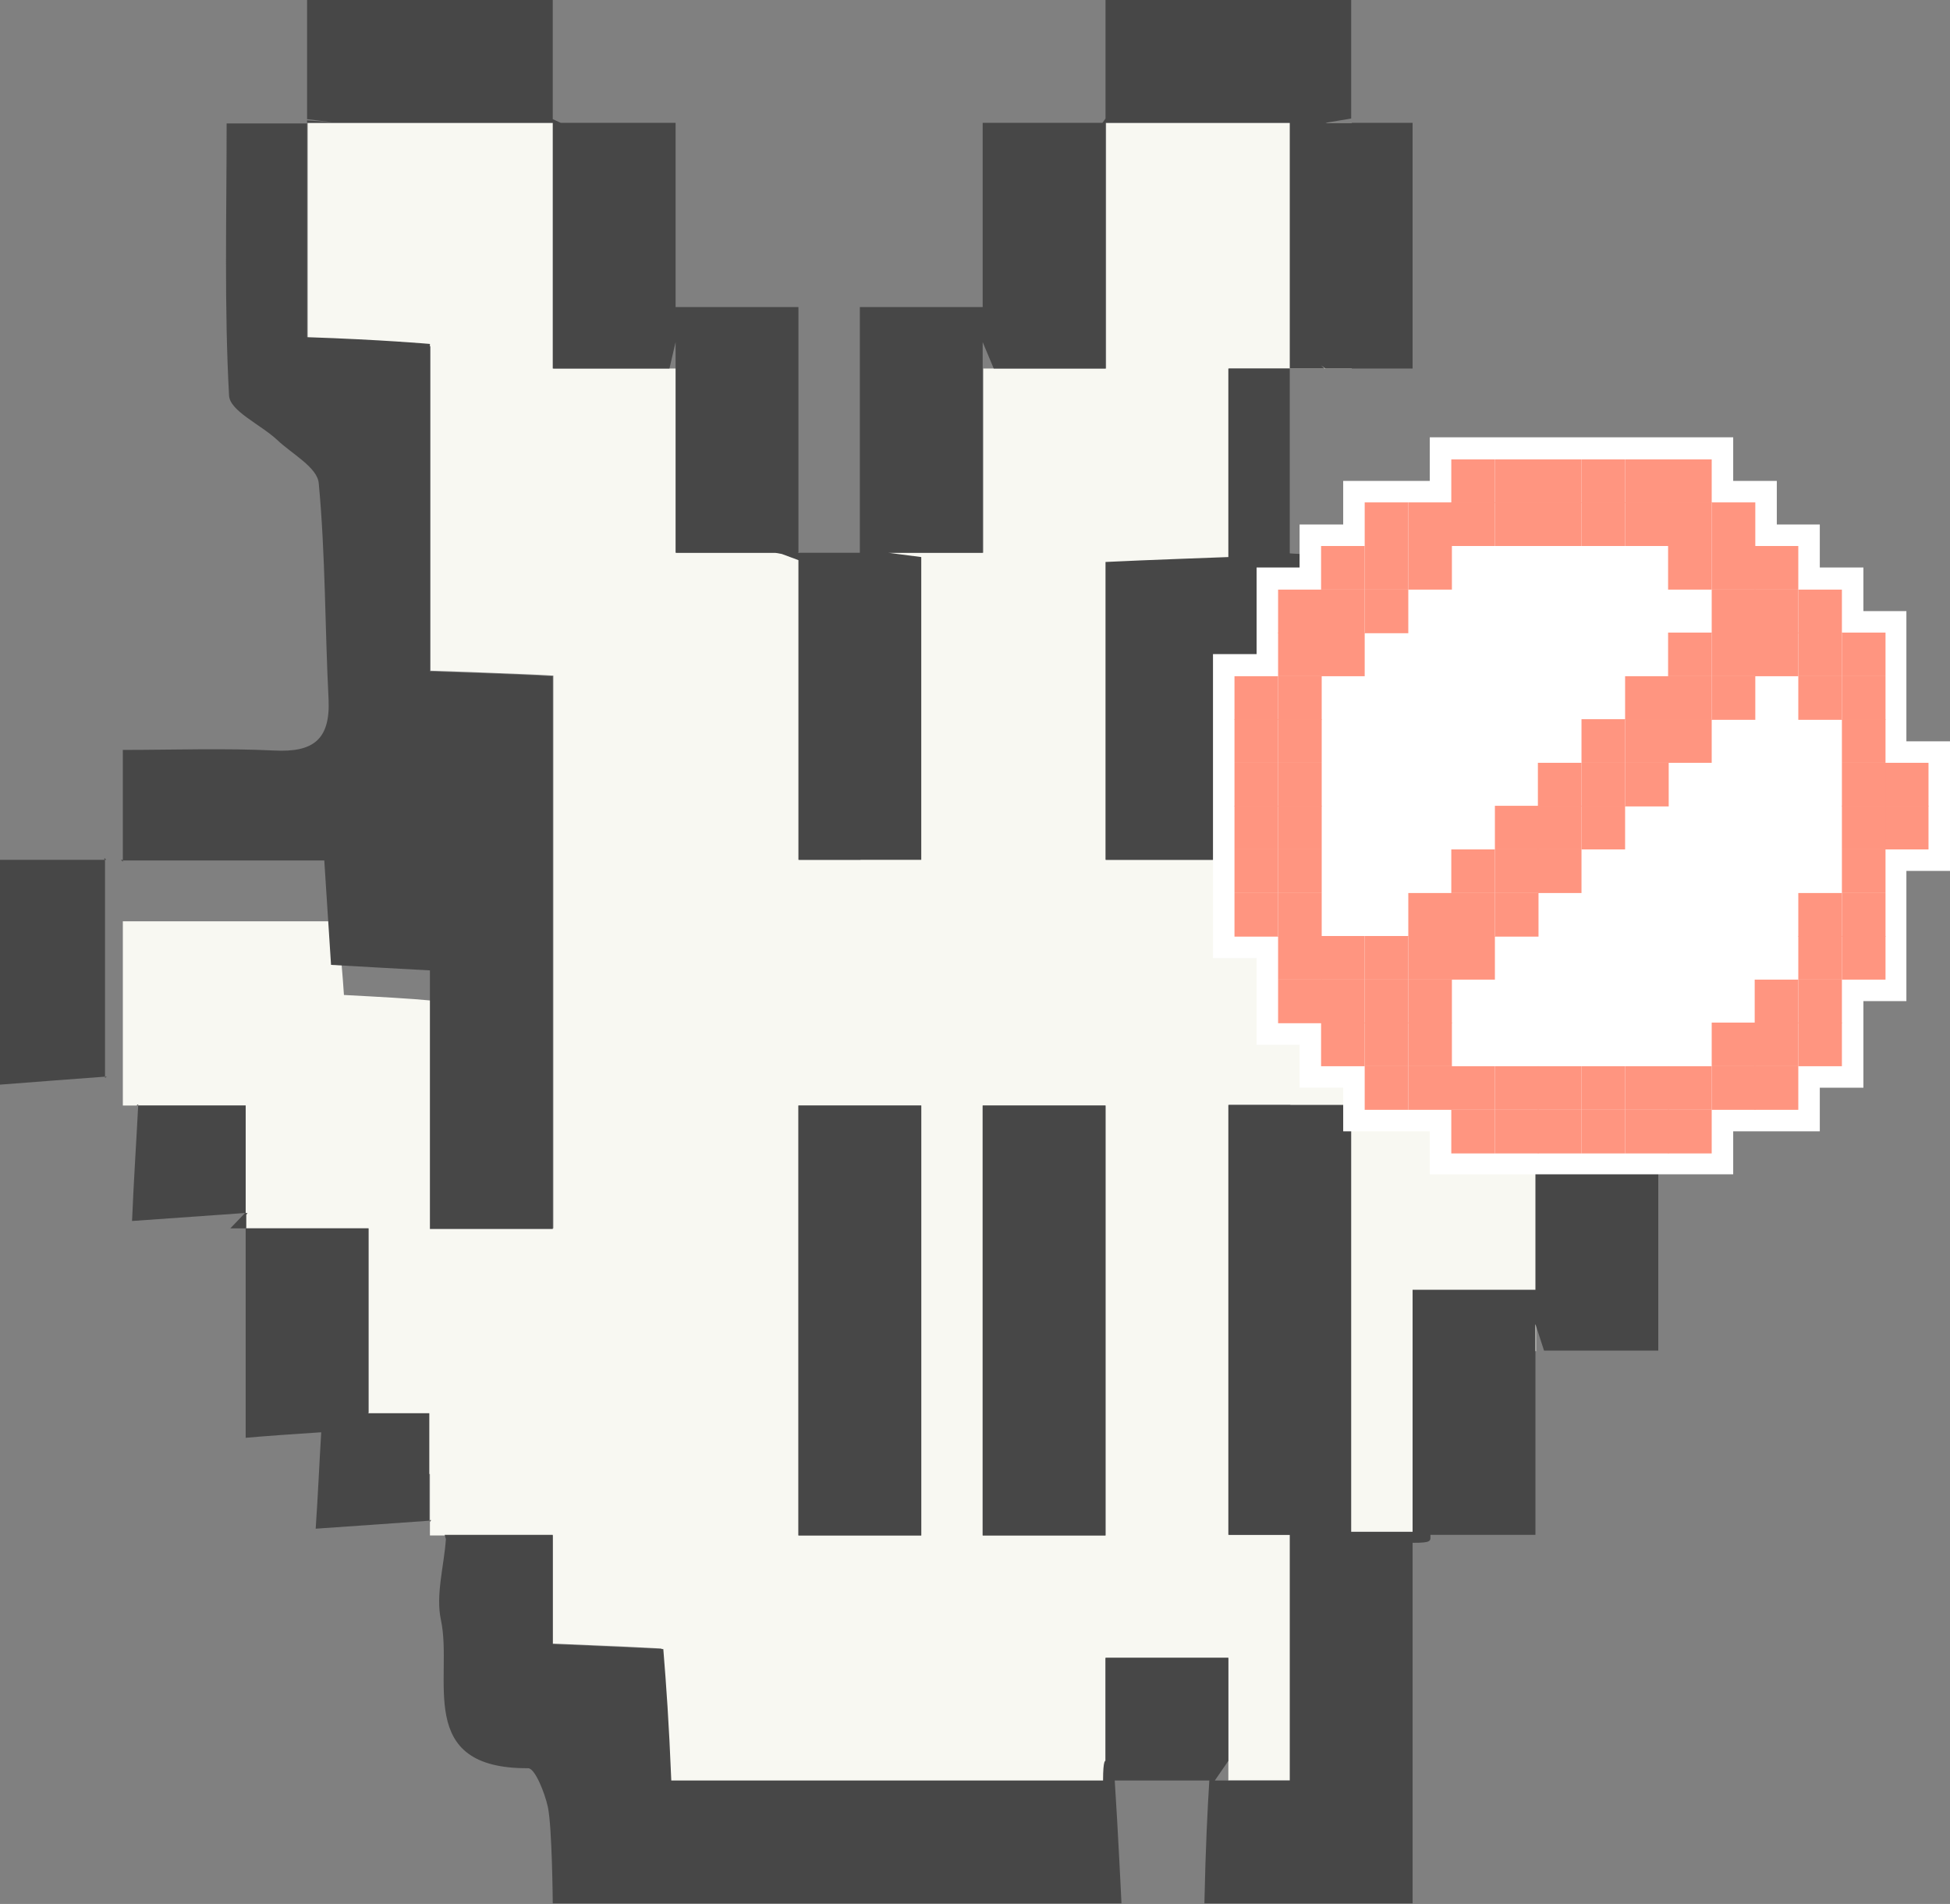 <?xml version="1.0" encoding="UTF-8"?><svg id="b" xmlns="http://www.w3.org/2000/svg" width="31.75" height="31" viewBox="0 0 31.75 31"><rect x="0" y="0" width="31.75" height="31" fill="#808080" stroke="none"/><g id="c"><path d="m20,29v-2s-2.02,0-2,0v2h-7.11c-.04-.98-.08-1.53-.12-2.16-.54-.03-1.77-.08-1.77-.08v-1.76s-2,0-2,0v-1s-1,0-1,0v-4s-2,0-2,0v-2s-2,0-2,0c0-1.2,0-3,0-3h3.49s.07.58.11,1.2c.57.03,1.11.06,1.41.09v3.71s2,0,2,0v-9c-.48-.03-2-.08-2-.08v-5.28s-.79-.07-2-.11V2h4v4s2,0,2,0v3s2,0,2,0v5s1,0,1,0v-5h2s0-3,0-3h2s0-4,0-4h4v4h-2s0,3.21,0,3.21c0,0-1.4.05-2,.07v4.72s2,0,2,0v-3h1v3s2,0,2,0v-1h2v9h-2s0,3.08,0,3.08c-.28,0-2,0-2,0v-7.09s-1,0-1,0v7s1,0,1,0v4h-1Zm-7-4h2s0-7,0-7h-2s0,7,0,7Zm3-7v7s2,0,2,0v-7s-2,0-2,0Z" style="fill:#f8f8f2;"/><path d="m2,14.03v-.03h-.03l.03.03Z" style="fill:#474747;"/><path d="m3.73,6.44c.01.25.51.47.78.72.24.23.66.45.68.71.11,1.17.1,2.35.16,3.52.03.67-.27.86-.88.83-.82-.04-1.63-.01-2.47-.01v1.8h3.28c.04.59.07,1.11.11,1.7.53.03,1.04.06,1.61.09v4.21h2v-9c-.48-.03-2-.08-2-.08v-5.33s-.79-.07-2-.11v-3.48h-1.31c0,1.53-.04,2.99.04,4.44Z" style="fill:#474747;"/><path d="m21.51,5.95l.07.05h1.42V2h-1.42s.42-.07.42-.07V0h-4v1.93l-.05.07h-1.95v3h-2v4h-1v-4h-2v-3h-1.87l-.13-.06V0h-4v1.94l.41.05-.41-.03v.04h4v4h1.9l.1-.43v3.43h1.62l.11.02.27.1v4.88h2v-4.93l-.54-.07h1.54v-3.43l.18.43h1.82V2h3v4h.57l-.06-.05Z" style="fill:#474747;"/><path d="m25.14,13l-.14-.38v-1.62h-2v-1.86l-2-.13v-3.01h-1v3.07s-1.4.05-2,.08v4.85h2v-3h1v3h2v-1h2v8h-2v3.94c-.33,0-.67,0-1,0v-6.95h-2v7h1v4h-1.22l.22-.32v-1.68h-2v1.68s-.04-.03-.04.32h-7.03c-.04-.97-.08-1.52-.13-2.14-.55-.03-1.8-.08-1.8-.08v-1.78h-1.76l.02.07c-.03.44-.17.91-.08,1.32.2.94-.44,2.42,1.42,2.41.11,0,.27.4.32.63.07.32.08,1.57.08,1.57h9.26s-.06-1.25-.11-2h1.54c-.03.49-.06,1.06-.08,2h3.39v-5.87c.32,0,.29-.03.29-.13h1.71v-3.43l.14.43h1.86v-9h-1.86Z" style="fill:#474747;"/><path d="m0,14v3.66c.64-.05,1.17-.09,1.71-.13,0-1.18,0-2.35,0-3.53H0Z" style="fill:#474747;"/><path d="m1.71,17.55l.03-.02s-.02,0-.03,0v.02Z" style="fill:#474747;"/><path d="m1.7,13.97v.03h.03l-.03-.03Z" style="fill:#474747;"/><path d="m4.02,19.75s-.02,0-.02,0v-1.75h-1.75c-.03.59-.07,1.17-.1,1.88.72-.05,1.28-.09,1.84-.13l-.24.25h.26v-.22l.02-.03Z" style="fill:#474747;"/><path d="m2.22,18h.03s0-.02,0-.02l-.03.02Z" style="fill:#474747;"/><path d="m6,23v-3h-2v3.41c.34-.03.77-.06,1.23-.09-.03.49-.05.98-.09,1.57.73-.05,1.29-.09,1.85-.13v-1.75h-1Z" style="fill:#474747;"/><path d="m7,24.78l.02-.03s-.02,0-.02,0v.03Z" style="fill:#474747;"/><rect x="13" y="18" width="2" height="7" style="fill:#474747;"/><rect x="16" y="18" width="2" height="7" style="fill:#474747;"/><g id="d"><polygon points="31.04 12.07 31.04 11.36 31.04 10.65 31.04 9.95 30.34 9.95 30.34 9.24 29.63 9.24 29.63 8.54 28.93 8.54 28.93 7.83 28.22 7.83 28.22 7.12 27.51 7.12 26.81 7.12 26.1 7.12 25.4 7.12 24.69 7.12 23.99 7.12 23.28 7.12 23.28 7.83 22.57 7.83 21.87 7.83 21.87 8.54 21.16 8.54 21.16 9.24 20.46 9.24 20.46 9.95 20.46 10.65 19.75 10.65 19.75 11.36 19.75 12.07 19.75 12.77 19.75 13.48 19.75 14.18 19.75 14.89 19.75 15.6 20.46 15.6 20.46 16.3 20.46 17.01 21.16 17.01 21.16 17.71 21.87 17.71 21.87 18.42 22.57 18.42 23.28 18.42 23.28 19.12 23.99 19.12 24.69 19.12 25.4 19.12 26.1 19.12 26.81 19.12 27.51 19.12 28.22 19.12 28.22 18.42 28.93 18.42 29.63 18.42 29.63 17.71 30.34 17.71 30.34 17.01 30.34 16.3 31.04 16.3 31.04 15.6 31.04 14.89 31.04 14.18 31.75 14.18 31.75 13.48 31.75 12.77 31.75 12.07 31.04 12.07" style="fill:#fff;"/><rect x="27.16" y="18.07" width=".71" height=".71" style="fill:#ff9580;"/><rect x="26.46" y="18.07" width=".71" height=".71" style="fill:#ff9580;"/><rect x="25.75" y="18.07" width=".71" height=".71" style="fill:#ff9580;"/><rect x="25.04" y="18.07" width=".71" height=".71" style="fill:#ff9580;"/><rect x="24.34" y="18.07" width=".71" height=".71" style="fill:#ff9580;"/><rect x="23.63" y="18.07" width=".71" height=".71" style="fill:#ff9580;"/><rect x="28.57" y="17.36" width=".71" height=".71" style="fill:#ff9580;"/><rect x="27.87" y="17.36" width=".71" height=".71" style="fill:#ff9580;"/><rect x="27.16" y="17.36" width=".71" height=".71" style="fill:#ff9580;"/><rect x="26.46" y="17.36" width=".71" height=".71" style="fill:#ff9580;"/><rect x="25.75" y="17.36" width=".71" height=".71" style="fill:#ff9580;"/><rect x="25.04" y="17.36" width=".71" height=".71" style="fill:#ff9580;"/><rect x="24.34" y="17.36" width=".71" height=".71" style="fill:#ff9580;"/><rect x="23.63" y="17.36" width=".71" height=".71" style="fill:#ff9580;"/><rect x="22.93" y="17.36" width=".71" height=".71" style="fill:#ff9580;"/><rect x="22.22" y="17.36" width=".71" height=".71" style="fill:#ff9580;"/><rect x="29.28" y="16.65" width=".71" height=".71" style="fill:#ff9580;"/><rect x="28.57" y="16.65" width=".71" height=".71" style="fill:#ff9580;"/><rect x="27.87" y="16.65" width=".71" height=".71" style="fill:#ff9580;"/><rect x="22.93" y="16.65" width=".71" height=".71" style="fill:#ff9580;"/><rect x="22.22" y="16.65" width=".71" height=".71" style="fill:#ff9580;"/><rect x="21.51" y="16.65" width=".71" height=".71" style="fill:#ff9580;"/><rect x="29.28" y="15.95" width=".71" height=".71" style="fill:#ff9580;"/><rect x="28.57" y="15.95" width=".71" height=".71" style="fill:#ff9580;"/><rect x="22.93" y="15.95" width=".71" height=".71" style="fill:#ff9580;"/><rect x="22.22" y="15.95" width=".71" height=".71" style="fill:#ff9580;"/><rect x="21.51" y="15.95" width=".71" height=".71" style="fill:#ff9580;"/><rect x="20.81" y="15.95" width=".71" height=".71" style="fill:#ff9580;"/><rect x="29.99" y="15.24" width=".71" height=".71" style="fill:#ff9580;"/><rect x="29.28" y="15.24" width=".71" height=".71" style="fill:#ff9580;"/><rect x="23.63" y="15.24" width=".71" height=".71" style="fill:#ff9580;"/><rect x="22.93" y="15.24" width=".71" height=".71" style="fill:#ff9580;"/><rect x="22.22" y="15.24" width=".71" height=".71" style="fill:#ff9580;"/><rect x="21.51" y="15.24" width=".71" height=".71" style="fill:#ff9580;"/><rect x="20.81" y="15.24" width=".71" height=".71" style="fill:#ff9580;"/><rect x="29.99" y="14.54" width=".71" height=".71" style="fill:#ff9580;"/><rect x="29.28" y="14.54" width=".71" height=".71" style="fill:#ff9580;"/><rect x="24.34" y="14.54" width=".71" height=".71" style="fill:#ff9580;"/><rect x="23.63" y="14.54" width=".71" height=".71" style="fill:#ff9580;"/><rect x="22.93" y="14.54" width=".71" height=".71" style="fill:#ff9580;"/><rect x="20.81" y="14.54" width=".71" height=".71" style="fill:#ff9580;"/><rect x="20.1" y="14.54" width=".71" height=".71" style="fill:#ff9580;"/><rect x="29.99" y="13.83" width=".71" height=".71" style="fill:#ff9580;"/><rect x="25.04" y="13.83" width=".71" height=".71" style="fill:#ff9580;"/><rect x="24.34" y="13.83" width=".71" height=".71" style="fill:#ff9580;"/><rect x="23.63" y="13.83" width=".71" height=".71" style="fill:#ff9580;"/><rect x="20.81" y="13.83" width=".71" height=".71" style="fill:#ff9580;"/><rect x="20.1" y="13.83" width=".71" height=".71" style="fill:#ff9580;"/><rect x="30.69" y="13.12" width=".71" height=".71" style="fill:#ff9580;"/><rect x="29.99" y="13.12" width=".71" height=".71" style="fill:#ff9580;"/><rect x="25.75" y="13.12" width=".71" height=".71" style="fill:#ff9580;"/><rect x="25.04" y="13.12" width=".71" height=".71" style="fill:#ff9580;"/><rect x="24.34" y="13.12" width=".71" height=".71" style="fill:#ff9580;"/><rect x="20.81" y="13.12" width=".71" height=".71" style="fill:#ff9580;"/><rect x="20.1" y="13.12" width=".71" height=".71" style="fill:#ff9580;"/><rect x="30.69" y="12.42" width=".71" height=".71" style="fill:#ff9580;"/><rect x="29.99" y="12.42" width=".71" height=".71" style="fill:#ff9580;"/><rect x="26.46" y="12.42" width=".71" height=".71" style="fill:#ff9580;"/><rect x="25.75" y="12.42" width=".71" height=".71" style="fill:#ff9580;"/><rect x="25.04" y="12.42" width=".71" height=".71" style="fill:#ff9580;"/><rect x="20.81" y="12.42" width=".71" height=".71" style="fill:#ff9580;"/><rect x="20.1" y="12.42" width=".71" height=".71" style="fill:#ff9580;"/><rect x="29.99" y="11.71" width=".71" height=".71" style="fill:#ff9580;"/><rect x="27.16" y="11.71" width=".71" height=".71" style="fill:#ff9580;"/><rect x="26.46" y="11.71" width=".71" height=".71" style="fill:#ff9580;"/><rect x="25.75" y="11.71" width=".71" height=".71" style="fill:#ff9580;"/><rect x="20.81" y="11.71" width=".71" height=".71" style="fill:#ff9580;"/><rect x="20.1" y="11.71" width=".71" height=".71" style="fill:#ff9580;"/><rect x="29.99" y="11.01" width=".71" height=".71" style="fill:#ff9580;"/><rect x="29.28" y="11.01" width=".71" height=".71" style="fill:#ff9580;"/><rect x="27.87" y="11.01" width=".71" height=".71" style="fill:#ff9580;"/><rect x="27.16" y="11.01" width=".71" height=".71" style="fill:#ff9580;"/><rect x="26.46" y="11.01" width=".71" height=".71" style="fill:#ff9580;"/><rect x="20.81" y="11.01" width=".71" height=".71" style="fill:#ff9580;"/><rect x="20.1" y="11.01" width=".71" height=".71" style="fill:#ff9580;"/><rect x="29.99" y="10.3" width=".71" height=".71" style="fill:#ff9580;"/><rect x="29.28" y="10.3" width=".71" height=".71" style="fill:#ff9580;"/><rect x="28.57" y="10.3" width=".71" height=".71" style="fill:#ff9580;"/><rect x="27.87" y="10.3" width=".71" height=".71" style="fill:#ff9580;"/><rect x="27.16" y="10.3" width=".71" height=".71" style="fill:#ff9580;"/><rect x="21.51" y="10.3" width=".71" height=".71" style="fill:#ff9580;"/><rect x="20.81" y="10.3" width=".71" height=".71" style="fill:#ff9580;"/><rect x="29.28" y="9.6" width=".71" height=".71" style="fill:#ff9580;"/><rect x="28.57" y="9.6" width=".71" height=".71" style="fill:#ff9580;"/><rect x="27.87" y="9.6" width=".71" height=".71" style="fill:#ff9580;"/><rect x="22.22" y="9.6" width=".71" height=".71" style="fill:#ff9580;"/><rect x="21.51" y="9.6" width=".71" height=".71" style="fill:#ff9580;"/><rect x="20.81" y="9.6" width=".71" height=".71" style="fill:#ff9580;"/><rect x="28.57" y="8.89" width=".71" height=".71" style="fill:#ff9580;"/><rect x="27.87" y="8.89" width=".71" height=".71" style="fill:#ff9580;"/><rect x="27.16" y="8.89" width=".71" height=".71" style="fill:#ff9580;"/><rect x="22.93" y="8.89" width=".71" height=".71" style="fill:#ff9580;"/><rect x="22.22" y="8.89" width=".71" height=".71" style="fill:#ff9580;"/><rect x="21.51" y="8.89" width=".71" height=".71" style="fill:#ff9580;"/><rect x="27.87" y="8.18" width=".71" height=".71" style="fill:#ff9580;"/><rect x="27.16" y="8.18" width=".71" height=".71" style="fill:#ff9580;"/><rect x="26.46" y="8.18" width=".71" height=".71" style="fill:#ff9580;"/><rect x="25.75" y="8.18" width=".71" height=".71" style="fill:#ff9580;"/><rect x="25.04" y="8.18" width=".71" height=".71" style="fill:#ff9580;"/><rect x="24.34" y="8.18" width=".71" height=".71" style="fill:#ff9580;"/><rect x="23.63" y="8.18" width=".71" height=".71" style="fill:#ff9580;"/><rect x="22.93" y="8.18" width=".71" height=".71" style="fill:#ff9580;"/><rect x="22.22" y="8.18" width=".71" height=".71" style="fill:#ff9580;"/><rect x="27.16" y="7.48" width=".71" height=".71" style="fill:#ff9580;"/><rect x="26.46" y="7.48" width=".71" height=".71" style="fill:#ff9580;"/><rect x="25.75" y="7.48" width=".71" height=".71" style="fill:#ff9580;"/><rect x="25.04" y="7.48" width=".71" height=".71" style="fill:#ff9580;"/><rect x="24.34" y="7.48" width=".71" height=".71" style="fill:#ff9580;"/><rect x="23.63" y="7.48" width=".71" height=".71" style="fill:#ff9580;"/></g></g></svg>